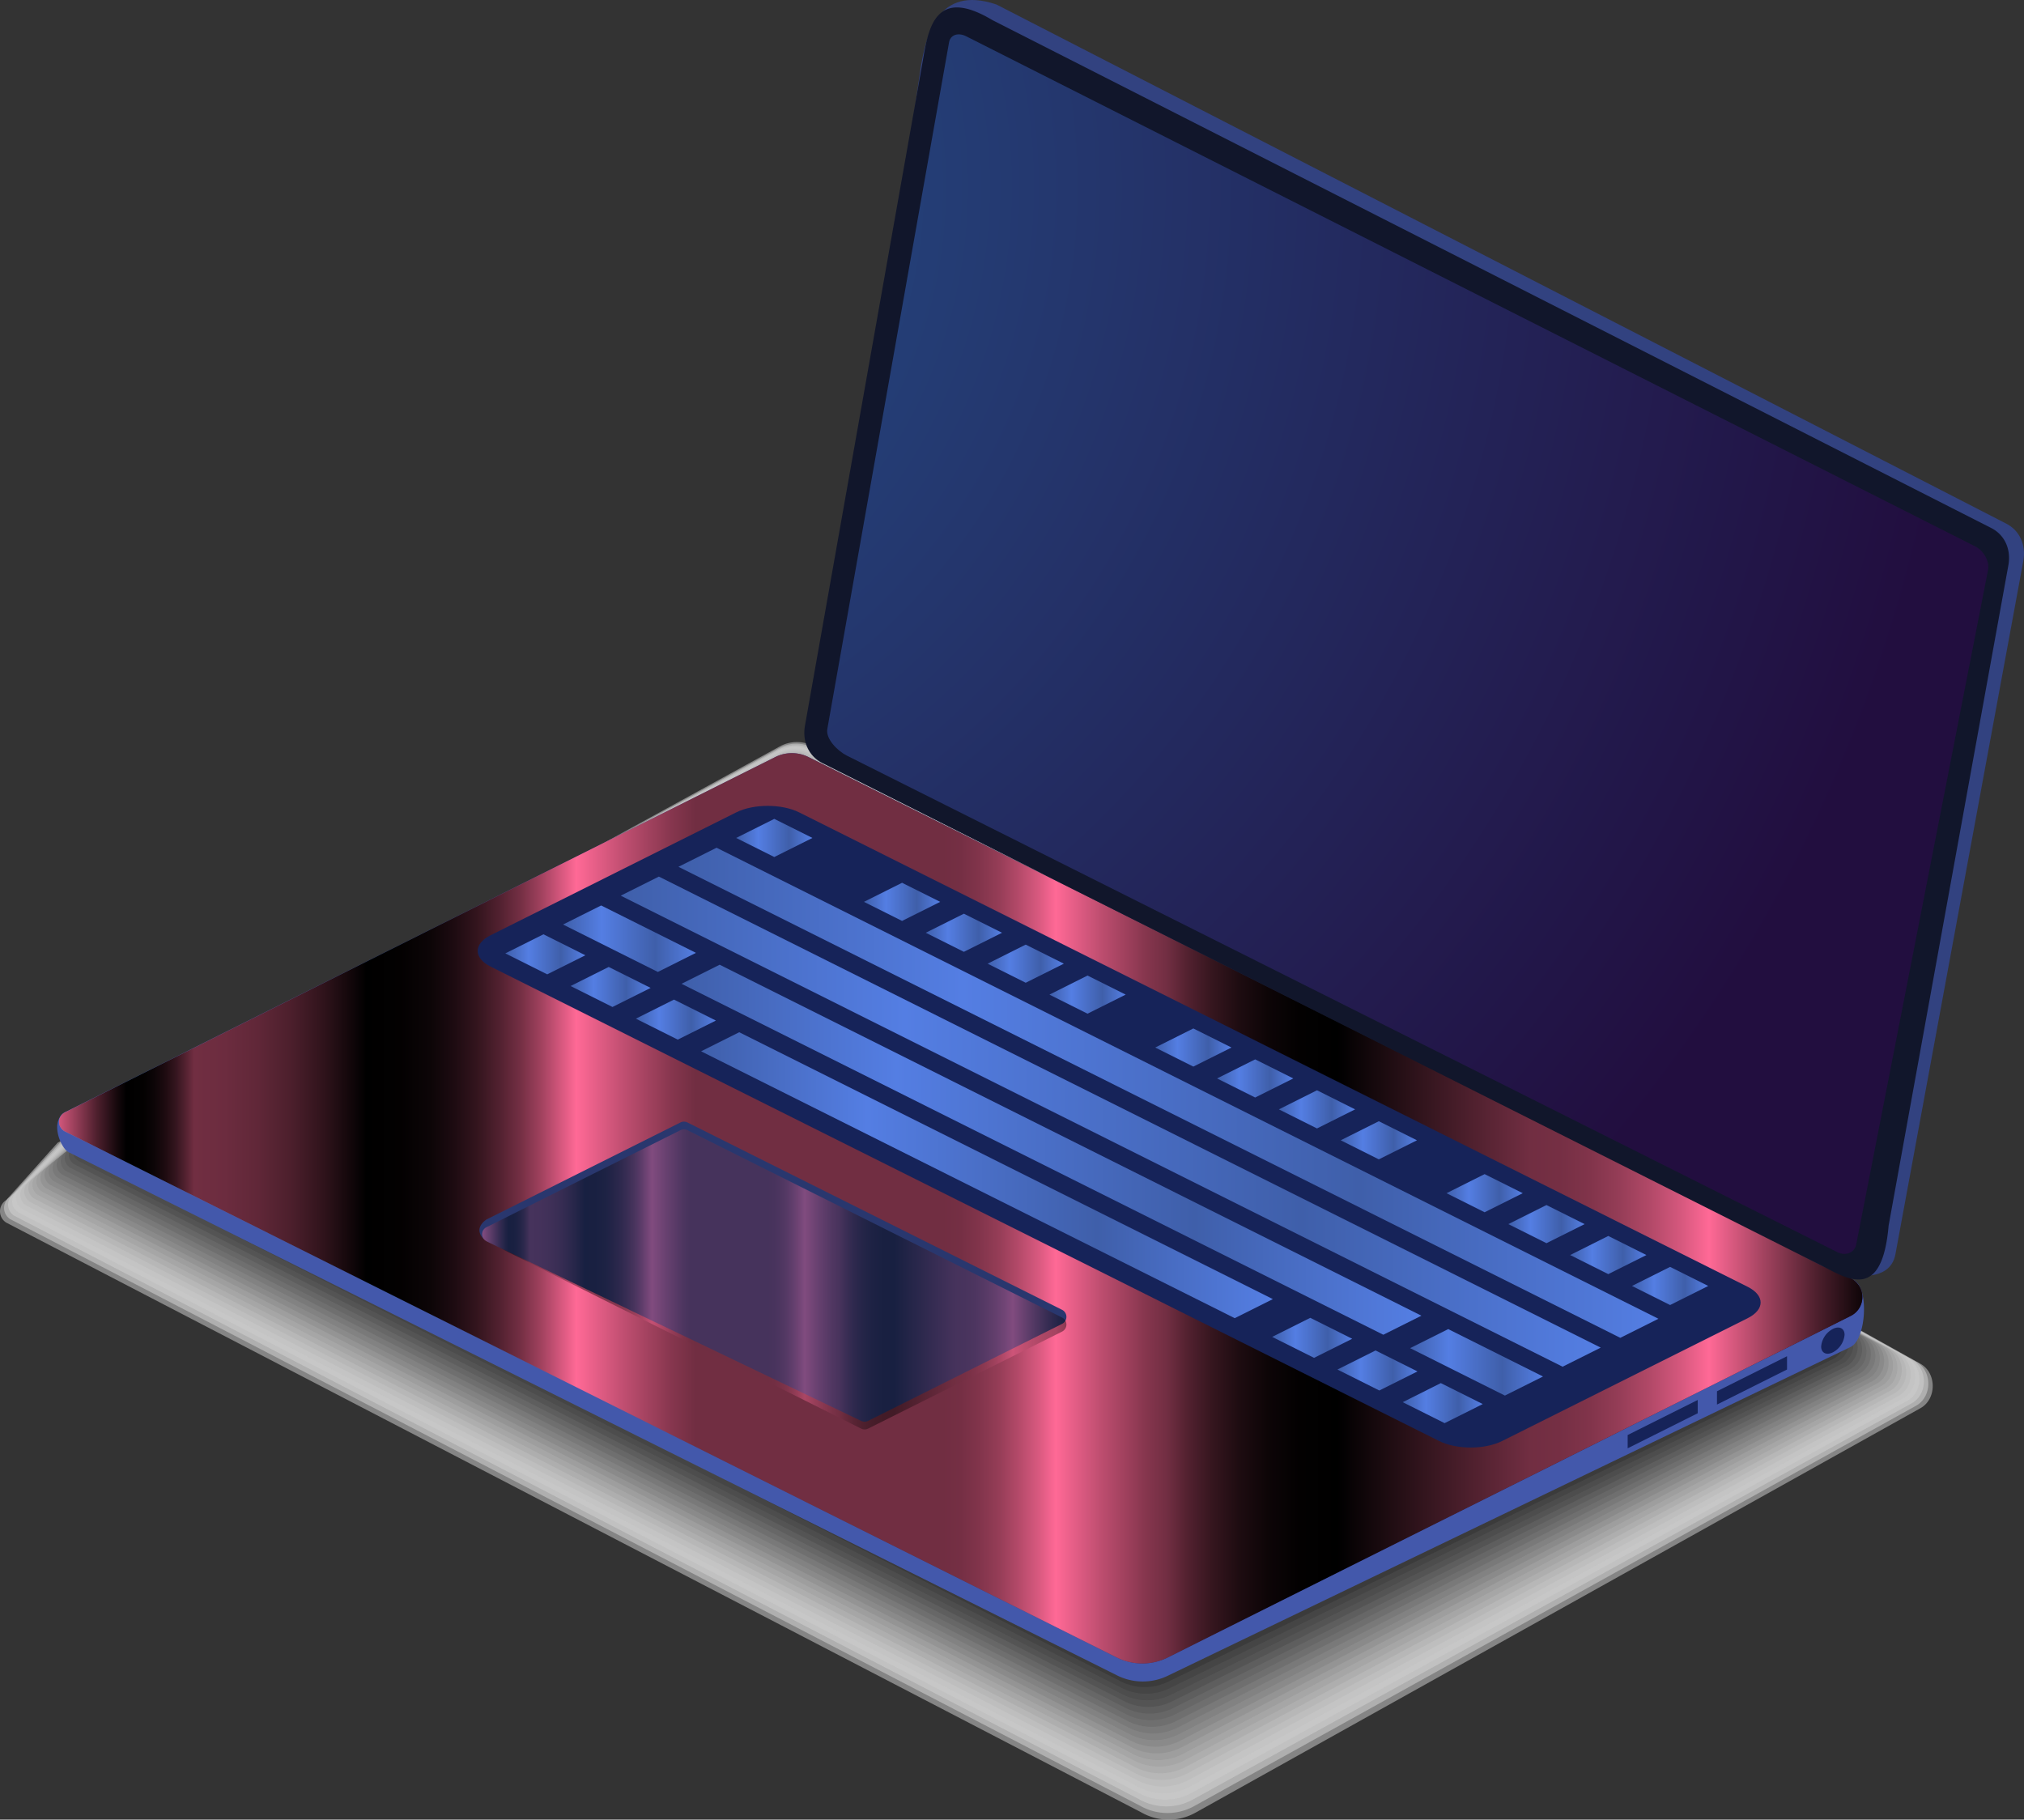 <svg id="Grupo_2879" data-name="Grupo 2879" xmlns="http://www.w3.org/2000/svg" xmlns:xlink="http://www.w3.org/1999/xlink" width="760.029" height="683.286" viewBox="0 0 760.029 683.286">
  <rect x="0" y="0" width="760.029" height="683.286" fill="#333333" stroke="none"/>
  <defs>
    <linearGradient id="linear-gradient" y1="0.5" x2="1" y2="0.5" gradientUnits="objectBoundingBox">
      <stop offset="0" stop-color="#5581e8"/>
      <stop offset="0.351" stop-color="#3f51a1"/>
      <stop offset="0.652" stop-color="#2f2c6c"/>
      <stop offset="0.877" stop-color="#25164b"/>
      <stop offset="1" stop-color="#220e3f"/>
    </linearGradient>
    <linearGradient id="linear-gradient-2" y1="0.5" x2="1" y2="0.5" gradientUnits="objectBoundingBox">
      <stop offset="0" stop-color="#ff6996"/>
      <stop offset="0.014" stop-color="#a54461"/>
      <stop offset="0.028" stop-color="#4d1f2d"/>
      <stop offset="0.039" stop-color="#15080c"/>
      <stop offset="0.044"/>
      <stop offset="0.053" stop-color="#030101"/>
      <stop offset="0.059" stop-color="#0c0507"/>
      <stop offset="0.065" stop-color="#1d0b10"/>
      <stop offset="0.071" stop-color="#34151e"/>
      <stop offset="0.076" stop-color="#51212f"/>
      <stop offset="0.081" stop-color="#712e42"/>
      <stop offset="0.098" stop-color="#6c2c3f"/>
      <stop offset="0.116" stop-color="#602738"/>
      <stop offset="0.134" stop-color="#4c1f2c"/>
      <stop offset="0.152" stop-color="#2f131b"/>
      <stop offset="0.17" stop-color="#0b0406"/>
      <stop offset="0.175"/>
      <stop offset="0.194" stop-color="#030101"/>
      <stop offset="0.21" stop-color="#0c0507"/>
      <stop offset="0.223" stop-color="#1d0b11"/>
      <stop offset="0.236" stop-color="#34151e"/>
      <stop offset="0.248" stop-color="#522130"/>
      <stop offset="0.26" stop-color="#763045"/>
      <stop offset="0.271" stop-color="#a2425f"/>
      <stop offset="0.281" stop-color="#d3567c"/>
      <stop offset="0.29" stop-color="#ff6996"/>
      <stop offset="0.317" stop-color="#bd4d6f"/>
      <stop offset="0.342" stop-color="#86364e"/>
      <stop offset="0.355" stop-color="#712e42"/>
      <stop offset="0.366" stop-color="#712e42"/>
      <stop offset="0.49" stop-color="#712e42"/>
      <stop offset="0.5" stop-color="#752f44"/>
      <stop offset="0.51" stop-color="#81344b"/>
      <stop offset="0.521" stop-color="#953d57"/>
      <stop offset="0.531" stop-color="#b24968"/>
      <stop offset="0.542" stop-color="#d6587e"/>
      <stop offset="0.552" stop-color="#ff6996"/>
      <stop offset="0.577" stop-color="#bd4d6f"/>
      <stop offset="0.601" stop-color="#86364e"/>
      <stop offset="0.613" stop-color="#712e42"/>
      <stop offset="0.623" stop-color="#552231"/>
      <stop offset="0.637" stop-color="#36161f"/>
      <stop offset="0.652" stop-color="#1e0c11"/>
      <stop offset="0.668" stop-color="#0d0507"/>
      <stop offset="0.685" stop-color="#030101"/>
      <stop offset="0.706"/>
      <stop offset="0.811" stop-color="#712e42"/>
      <stop offset="0.827" stop-color="#752f44"/>
      <stop offset="0.844" stop-color="#81344b"/>
      <stop offset="0.86" stop-color="#953d57"/>
      <stop offset="0.877" stop-color="#b24968"/>
      <stop offset="0.894" stop-color="#d6587e"/>
      <stop offset="0.909" stop-color="#ff6996"/>
      <stop offset="0.938" stop-color="#a54461"/>
      <stop offset="0.968" stop-color="#4d1f2d"/>
      <stop offset="0.99" stop-color="#15080c"/>
      <stop offset="1"/>
    </linearGradient>
    <linearGradient id="linear-gradient-3" y1="0.5" x2="1" y2="0.5" gradientUnits="objectBoundingBox">
      <stop offset="0" stop-color="#3f5faa"/>
      <stop offset="0.29" stop-color="#547ee3"/>
      <stop offset="0.694" stop-color="#3f5faa"/>
      <stop offset="0.996" stop-color="#547ee3"/>
    </linearGradient>
    <radialGradient id="radial-gradient" cx="-0.257" cy="0.129" r="1.211" gradientTransform="translate(-0.025) scale(1.05 1)" gradientUnits="objectBoundingBox">
      <stop offset="0" stop-color="#25528d"/>
      <stop offset="1" stop-color="#220e3f"/>
    </radialGradient>
  </defs>
  <g id="Grupo_2869" data-name="Grupo 2869" transform="translate(0 278.648)" opacity="0.87" style="mix-blend-mode: multiply;isolation: isolate">
    <path id="Caminho_20561" data-name="Caminho 20561" d="M2457.906,1409.3l-426.27-221.491a5.009,5.009,0,0,1,0-8.494l19.289-21.515,270.969-148.7a13.46,13.46,0,0,1,13.263,0L2750.411,1240.8c6.168,3.443,6.168,13.263,0,16.7L2478.34,1409.3A20.731,20.731,0,0,1,2457.906,1409.3Z" transform="translate(-2029.284 -1007.356)" fill="#fff" opacity="0.46"/>
    <path id="Caminho_20562" data-name="Caminho 20562" d="M2322.939,1010.174a13.43,13.43,0,0,1,13.2,0l413.856,230.318c6.137,3.413,6.137,13.151,0,16.563l-270.936,150.263a20.692,20.692,0,0,1-20.332,0l-424.365-220.311a4.958,4.958,0,0,1,0-8.422l19.358-21.093Z" transform="translate(-2030.499 -1007.838)" fill="#f5f5f5" opacity="0.481"/>
    <path id="Caminho_20563" data-name="Caminho 20563" d="M2323.983,1011.245a13.407,13.407,0,0,1,13.132,0l412.457,228.944c6.106,3.385,6.106,13.039,0,16.422l-269.8,148.723a20.651,20.651,0,0,1-20.231,0L2037.081,1186.2a4.907,4.907,0,0,1,0-8.351l19.426-20.67Z" transform="translate(-2031.713 -1008.32)" fill="#ebebeb" opacity="0.502"/>
    <path id="Caminho_20564" data-name="Caminho 20564" d="M2325.027,1012.316a13.385,13.385,0,0,1,13.066,0l411.059,227.569c6.076,3.356,6.076,12.928,0,16.282L2480.488,1403.35a20.613,20.613,0,0,1-20.13,0L2039.8,1185.4a4.856,4.856,0,0,1,0-8.279l19.494-20.248Z" transform="translate(-2032.927 -1008.803)" fill="#e2e2e2" opacity="0.522"/>
    <path id="Caminho_20565" data-name="Caminho 20565" d="M2326.072,1013.387a13.355,13.355,0,0,1,13,0l409.661,226.195c6.045,3.326,6.045,12.816,0,16.141L2481.2,1401.366a20.577,20.577,0,0,1-20.029,0L2042.526,1184.6a4.8,4.8,0,0,1,0-8.208l19.563-19.825Z" transform="translate(-2034.142 -1009.285)" fill="#d8d8d8" opacity="0.543"/>
    <path id="Caminho_20566" data-name="Caminho 20566" d="M2327.116,1014.458a13.332,13.332,0,0,1,12.935,0l408.262,224.821c6.015,3.3,6.015,12.7,0,16l-266.393,144.1a20.537,20.537,0,0,1-19.928,0l-416.744-215.587a4.754,4.754,0,0,1,0-8.136l19.631-19.4Z" transform="translate(-2035.356 -1009.767)" fill="#cecece" opacity="0.564"/>
    <path id="Caminho_20567" data-name="Caminho 20567" d="M2328.159,1015.529a13.313,13.313,0,0,1,12.87,0l406.863,223.446c5.984,3.269,5.984,12.593,0,15.86L2482.635,1397.4a20.5,20.5,0,0,1-19.827,0L2047.97,1182.992a4.7,4.7,0,0,1,0-8.064l19.7-18.981Z" transform="translate(-2036.57 -1010.25)" fill="#c4c4c4" opacity="0.585"/>
    <path id="Caminho_20568" data-name="Caminho 20568" d="M2329.2,1016.6a13.284,13.284,0,0,1,12.8,0l405.466,222.072c5.954,3.239,5.954,12.481,0,15.719l-264.122,141.022a20.464,20.464,0,0,1-19.725,0l-412.934-213.226a4.652,4.652,0,0,1,0-7.993l19.768-18.559Z" transform="translate(-2037.785 -1010.732)" fill="#bababa" opacity="0.605"/>
    <path id="Caminho_20569" data-name="Caminho 20569" d="M2330.248,1017.672a13.262,13.262,0,0,1,12.738,0l404.067,220.7c5.923,3.211,5.923,12.37,0,15.579L2484.067,1393.43a20.426,20.426,0,0,1-19.625,0l-411.028-212.045a4.6,4.6,0,0,1,0-7.922l19.837-18.136Z" transform="translate(-2038.999 -1011.214)" fill="#b1b1b1" opacity="0.626"/>
    <path id="Caminho_20570" data-name="Caminho 20570" d="M2331.292,1018.742a13.24,13.24,0,0,1,12.673,0l402.668,219.324c5.893,3.181,5.893,12.257,0,15.438l-261.85,137.942a20.394,20.394,0,0,1-19.524,0l-409.123-210.864a4.551,4.551,0,0,1,0-7.85l19.905-17.714Z" transform="translate(-2040.214 -1011.696)" fill="#a7a7a7" opacity="0.647"/>
    <path id="Caminho_20571" data-name="Caminho 20571" d="M2332.336,1019.814a13.215,13.215,0,0,1,12.607,0l401.271,217.949c5.862,3.152,5.862,12.146,0,15.3l-260.714,136.4a20.359,20.359,0,0,1-19.423,0l-407.217-209.683a4.5,4.5,0,0,1,0-7.778l19.973-17.292Z" transform="translate(-2041.428 -1012.179)" fill="#9d9d9d" opacity="0.668"/>
    <path id="Caminho_20572" data-name="Caminho 20572" d="M2333.38,1020.885a13.2,13.2,0,0,1,12.542,0l399.872,216.575c5.832,3.124,5.832,12.034,0,15.156l-259.579,134.862a20.326,20.326,0,0,1-19.322,0l-405.312-208.5a4.45,4.45,0,0,1,0-7.707l20.041-16.869Z" transform="translate(-2042.642 -1012.661)" fill="#939393" opacity="0.688"/>
    <path id="Caminho_20573" data-name="Caminho 20573" d="M2334.424,1021.956a13.173,13.173,0,0,1,12.476,0l398.473,215.2c5.8,3.095,5.8,11.923,0,15.016l-258.443,133.322a20.292,20.292,0,0,1-19.221,0L2064.3,1178.172a4.4,4.4,0,0,1,0-7.635l20.109-16.447Z" transform="translate(-2043.857 -1013.143)" fill="#898989" opacity="0.709"/>
    <path id="Caminho_20574" data-name="Caminho 20574" d="M2335.469,1023.027a13.15,13.15,0,0,1,12.41,0l397.075,213.826a8.554,8.554,0,0,1,0,14.875L2487.647,1383.51a20.257,20.257,0,0,1-19.12,0l-401.5-206.14a4.349,4.349,0,0,1,0-7.564l20.178-16.026Z" transform="translate(-2045.071 -1013.626)" fill="gray" opacity="0.73"/>
    <path id="Caminho_20575" data-name="Caminho 20575" d="M2336.513,1024.1a13.131,13.131,0,0,1,12.344,0l395.677,212.451a8.457,8.457,0,0,1,0,14.735l-256.171,130.241a20.224,20.224,0,0,1-19.019,0l-399.6-204.96a4.3,4.3,0,0,1,0-7.493l20.246-15.6Z" transform="translate(-2046.286 -1014.108)" fill="#767676" opacity="0.751"/>
    <path id="Caminho_20576" data-name="Caminho 20576" d="M2337.557,1025.169a13.111,13.111,0,0,1,12.28,0l394.279,211.077a8.358,8.358,0,0,1,0,14.594l-255.036,128.7a20.191,20.191,0,0,1-18.918,0l-397.692-203.779a4.25,4.25,0,0,1,0-7.421l20.315-15.181Z" transform="translate(-2047.5 -1014.59)" fill="#6c6c6c" opacity="0.772"/>
    <path id="Caminho_20577" data-name="Caminho 20577" d="M2338.6,1026.241a13.089,13.089,0,0,1,12.214,0l392.88,209.7a8.26,8.26,0,0,1,0,14.454l-253.9,127.161a20.162,20.162,0,0,1-18.817,0l-395.787-202.6a4.2,4.2,0,0,1,0-7.349l20.384-14.758Z" transform="translate(-2048.714 -1015.073)" fill="#626262" opacity="0.792"/>
    <path id="Caminho_20578" data-name="Caminho 20578" d="M2339.645,1027.311a13.069,13.069,0,0,1,12.148,0l391.482,208.328a8.162,8.162,0,0,1,0,14.313l-252.764,125.621a20.131,20.131,0,0,1-18.716,0l-393.881-201.417a4.151,4.151,0,0,1,0-7.278l20.452-14.336Z" transform="translate(-2049.929 -1015.555)" fill="#585858" opacity="0.813"/>
    <path id="Caminho_20579" data-name="Caminho 20579" d="M2340.689,1028.382a13.053,13.053,0,0,1,12.083,0l390.083,206.954a8.065,8.065,0,0,1,0,14.172l-251.629,124.08a20.1,20.1,0,0,1-18.615,0l-391.976-200.236a4.1,4.1,0,0,1,0-7.206l20.52-13.914Z" transform="translate(-2051.143 -1016.038)" fill="#4e4e4e" opacity="0.834"/>
    <path id="Caminho_20580" data-name="Caminho 20580" d="M2341.733,1029.454a13.033,13.033,0,0,1,12.017,0l388.685,205.58a7.967,7.967,0,0,1,0,14.031l-250.492,122.541a20.075,20.075,0,0,1-18.514,0L2083.359,1172.55a4.051,4.051,0,0,1,0-7.135l20.589-13.492Z" transform="translate(-2052.358 -1016.52)" fill="#454545" opacity="0.855"/>
    <path id="Caminho_20581" data-name="Caminho 20581" d="M2342.778,1030.525a13.014,13.014,0,0,1,11.951,0l387.287,204.205a7.871,7.871,0,0,1,0,13.891l-249.357,121a20.045,20.045,0,0,1-18.413,0l-388.166-197.875a4,4,0,0,1,0-7.064l20.657-13.069Z" transform="translate(-2053.572 -1017.002)" fill="#3b3b3b" opacity="0.875"/>
    <path id="Caminho_20582" data-name="Caminho 20582" d="M2343.822,1031.6a13,13,0,0,1,11.886,0L2741.6,1234.427a7.774,7.774,0,0,1,0,13.75l-248.221,119.461a20.02,20.02,0,0,1-18.312,0L2088.8,1170.943a3.953,3.953,0,0,1,0-6.992l20.725-12.647Z" transform="translate(-2054.787 -1017.485)" fill="#313131" opacity="0.896"/>
    <path id="Caminho_20583" data-name="Caminho 20583" d="M2344.866,1032.667a12.976,12.976,0,0,1,11.82,0l384.491,201.456a7.678,7.678,0,0,1,0,13.61l-247.086,117.92a19.991,19.991,0,0,1-18.21,0L2091.525,1170.14a3.9,3.9,0,0,1,0-6.92l20.794-12.225Z" transform="translate(-2056.001 -1017.967)" fill="#272727" opacity="0.917"/>
    <path id="Caminho_20584" data-name="Caminho 20584" d="M2345.91,1033.738a12.962,12.962,0,0,1,11.754,0l383.092,200.082a7.581,7.581,0,0,1,0,13.469l-245.95,116.38a19.965,19.965,0,0,1-18.109,0l-382.449-194.332a3.855,3.855,0,0,1,0-6.849l20.862-11.8Z" transform="translate(-2057.216 -1018.449)" fill="#1d1d1d" opacity="0.938"/>
    <path id="Caminho_20585" data-name="Caminho 20585" d="M2346.954,1034.809a12.949,12.949,0,0,1,11.689,0l381.694,198.708a7.486,7.486,0,0,1,0,13.329l-244.814,114.84a19.942,19.942,0,0,1-18.008,0L2096.97,1168.534a3.806,3.806,0,0,1,0-6.777l20.93-11.38Z" transform="translate(-2058.43 -1018.932)" fill="#141414" opacity="0.958"/>
    <path id="Caminho_20586" data-name="Caminho 20586" d="M2348,1035.88a12.929,12.929,0,0,1,11.623,0l380.3,197.333a7.39,7.39,0,0,1,0,13.188l-243.678,113.3a19.919,19.919,0,0,1-17.907,0L2099.692,1167.73a3.757,3.757,0,0,1,0-6.705l21-10.959Z" transform="translate(-2059.644 -1019.414)" fill="#0a0a0a" opacity="0.979"/>
    <path id="Caminho_20587" data-name="Caminho 20587" d="M2479.148,1357.717l-376.734-190.79a3.709,3.709,0,0,1,0-6.635l246.629-123.342a12.917,12.917,0,0,1,11.558,0l378.9,195.959a7.294,7.294,0,0,1,0,13.046l-242.542,111.76A19.9,19.9,0,0,1,2479.148,1357.717Z" transform="translate(-2060.859 -1019.896)"/>
  </g>
  <g id="Grupo_2878" data-name="Grupo 2878" transform="translate(21.483 0)">
    <g id="Grupo_2875" data-name="Grupo 2875" transform="translate(0 282.819)">
      <g id="Grupo_2870" data-name="Grupo 2870">
        <path id="Caminho_20588" data-name="Caminho 20588" d="M2465.954,1370.468l-393.721-196.475c-2.957-1.478-7.219-11.519-1.4-14.966l266.732-121.768a13.971,13.971,0,0,1,12.5,0l392.506,184.793c5.813,2.907,4.67,22.135-1.142,25.042l-256.216,123.374A21.521,21.521,0,0,1,2465.954,1370.468Z" transform="translate(-2067.937 -1024.155)" fill="#4358ab"/>
        <path id="Caminho_20589" data-name="Caminho 20589" d="M2466.293,1354.408l-394.919-197.5a4.011,4.011,0,0,1,0-7.175l266.732-133.4a13.971,13.971,0,0,1,12.5,0l391.364,195.724a7.889,7.889,0,0,1,0,14.111L2485.55,1354.408A21.516,21.516,0,0,1,2466.293,1354.408Z" transform="translate(-2068.479 -1014.861)" fill="url(#linear-gradient)"/>
        <path id="Caminho_20590" data-name="Caminho 20590" d="M2466.293,1354.408l-394.919-197.5a4.011,4.011,0,0,1,0-7.175l266.732-133.4a13.971,13.971,0,0,1,12.5,0l391.364,195.724a7.889,7.889,0,0,1,0,14.111L2485.55,1354.408A21.516,21.516,0,0,1,2466.293,1354.408Z" transform="translate(-2068.479 -1014.861)" fill="url(#linear-gradient-2)" style="mix-blend-mode: color-dodge;isolation: isolate"/>
      </g>
      <path id="Caminho_20591" data-name="Caminho 20591" d="M2828.887,1231.039l-356.141-178.124c-6.529-3.265-17.114-3.265-23.643,0l-92.178,46.1c-6.527,3.265-6.527,8.56,0,11.824l356.141,178.125c6.529,3.265,17.114,3.265,23.644,0l92.177-46.1C2835.416,1239.6,2835.416,1234.3,2828.887,1231.039Z" transform="translate(-2194.135 -1030.677)" fill="#162359"/>
      <g id="Grupo_2874" data-name="Grupo 2874" transform="translate(158.561 24.672)">
        <g id="Grupo_2872" data-name="Grupo 2872" transform="translate(9.708)">
          <g id="Grupo_2871" data-name="Grupo 2871">
            <path id="Caminho_20592" data-name="Caminho 20592" d="M2627.3,1116.748l-14.317-7.16,14.317-7.161,14.317,7.161Z" transform="translate(-2478.32 -1078.431)" fill="url(#linear-gradient-3)"/>
            <path id="Caminho_20593" data-name="Caminho 20593" d="M2540.967,1073.573l-14.316-7.16,14.316-7.16,14.318,7.16Z" transform="translate(-2439.971 -1059.252)" fill="url(#linear-gradient-3)"/>
            <path id="Caminho_20594" data-name="Caminho 20594" d="M2445.284,1142.711l-35.6-17.8,14.316-7.161,35.6,17.8Z" transform="translate(-2388.013 -1085.236)" fill="url(#linear-gradient-3)"/>
            <path id="Caminho_20595" data-name="Caminho 20595" d="M2386.429,1152.276l-15.736-7.871,14.318-7.16,15.738,7.87Z" transform="translate(-2370.693 -1093.898)" fill="url(#linear-gradient-3)"/>
            <path id="Caminho_20596" data-name="Caminho 20596" d="M2430.524,1174.328l-15.736-7.868,14.318-7.16,15.736,7.868Z" transform="translate(-2390.281 -1103.694)" fill="url(#linear-gradient-3)"/>
            <path id="Caminho_20597" data-name="Caminho 20597" d="M2474.62,1196.38l-15.736-7.871,14.316-7.159,15.737,7.87Z" transform="translate(-2409.868 -1113.489)" fill="url(#linear-gradient-3)"/>
            <path id="Caminho_20598" data-name="Caminho 20598" d="M2904.539,1411.386l-15.737-7.87,14.317-7.161,15.739,7.871Z" transform="translate(-2600.843 -1208.997)" fill="url(#linear-gradient-3)"/>
            <path id="Caminho_20599" data-name="Caminho 20599" d="M2948.635,1433.439l-15.737-7.87,14.317-7.159,15.736,7.867Z" transform="translate(-2620.431 -1218.795)" fill="url(#linear-gradient-3)"/>
            <path id="Caminho_20600" data-name="Caminho 20600" d="M2992.729,1455.49l-15.738-7.87,14.317-7.161,15.739,7.869Z" transform="translate(-2640.017 -1228.589)" fill="url(#linear-gradient-3)"/>
            <path id="Caminho_20601" data-name="Caminho 20601" d="M2703.355,1310.773l-200.38-100.21,14.318-7.161,200.379,100.211Z" transform="translate(-2429.454 -1123.285)" fill="url(#linear-gradient-3)"/>
            <path id="Caminho_20602" data-name="Caminho 20602" d="M3017.582,1428.925l-35.6-17.806,14.317-7.159,35.6,17.8Z" transform="translate(-2642.234 -1212.375)" fill="url(#linear-gradient-3)"/>
            <path id="Caminho_20603" data-name="Caminho 20603" d="M2753.267,1296.735l-263.518-131.786,14.318-7.161,263.515,131.789Z" transform="translate(-2423.579 -1103.023)" fill="url(#linear-gradient-3)"/>
            <path id="Caminho_20604" data-name="Caminho 20604" d="M2669.073,1137.638l-14.319-7.16,14.319-7.161,14.317,7.161Z" transform="translate(-2496.876 -1087.711)" fill="url(#linear-gradient-3)"/>
            <path id="Caminho_20605" data-name="Caminho 20605" d="M2710.847,1158.529l-14.317-7.16,14.317-7.161,14.317,7.161Z" transform="translate(-2515.434 -1096.991)" fill="url(#linear-gradient-3)"/>
            <path id="Caminho_20606" data-name="Caminho 20606" d="M2752.62,1179.422l-14.316-7.16,14.316-7.159,14.317,7.159Z" transform="translate(-2533.99 -1106.272)" fill="url(#linear-gradient-3)"/>
            <path id="Caminho_20607" data-name="Caminho 20607" d="M2824.1,1215.17l-14.319-7.162,14.319-7.159,14.318,7.159Z" transform="translate(-2565.74 -1122.151)" fill="url(#linear-gradient-3)"/>
            <path id="Caminho_20608" data-name="Caminho 20608" d="M2865.873,1236.062l-14.317-7.161,14.317-7.161,14.318,7.161Z" transform="translate(-2584.298 -1131.432)" fill="url(#linear-gradient-3)"/>
            <path id="Caminho_20609" data-name="Caminho 20609" d="M2907.647,1256.953l-14.317-7.161,14.317-7.161,14.318,7.161Z" transform="translate(-2602.854 -1140.711)" fill="url(#linear-gradient-3)"/>
            <path id="Caminho_20610" data-name="Caminho 20610" d="M2949.422,1277.844l-14.319-7.16,14.319-7.16,14.316,7.16Z" transform="translate(-2621.41 -1149.992)" fill="url(#linear-gradient-3)"/>
            <path id="Caminho_20611" data-name="Caminho 20611" d="M3020.9,1313.59l-14.317-7.16,14.317-7.16,14.317,7.16Z" transform="translate(-2653.163 -1165.871)" fill="url(#linear-gradient-3)"/>
            <path id="Caminho_20612" data-name="Caminho 20612" d="M3062.672,1334.48l-14.317-7.16,14.317-7.16,14.32,7.16Z" transform="translate(-2671.718 -1175.151)" fill="url(#linear-gradient-3)"/>
            <path id="Caminho_20613" data-name="Caminho 20613" d="M3104.447,1355.374l-14.317-7.162,14.317-7.161,14.318,7.161Z" transform="translate(-2690.275 -1184.431)" fill="url(#linear-gradient-3)"/>
            <path id="Caminho_20614" data-name="Caminho 20614" d="M3146.221,1376.264,3131.9,1369.1l14.318-7.16,14.317,7.16Z" transform="translate(-2708.832 -1193.711)" fill="url(#linear-gradient-3)"/>
            <path id="Caminho_20615" data-name="Caminho 20615" d="M2841.337,1262.786l-353.677-176.876,14.317-7.161,353.677,176.877Z" transform="translate(-2422.651 -1067.913)" fill="url(#linear-gradient-3)"/>
            <path id="Caminho_20616" data-name="Caminho 20616" d="M2802.348,1282.285l-353.679-176.876,14.318-7.162,353.678,176.877Z" transform="translate(-2405.331 -1076.574)" fill="url(#linear-gradient-3)"/>
          </g>
        </g>
        <g id="Grupo_2873" data-name="Grupo 2873" transform="translate(0 113.692)">
          <path id="Caminho_20617" data-name="Caminho 20617" d="M2496.526,1376.176l-140.142-67.19c-2.17-1.084-5.585-4.856-.533-8.43l72.847-36.432a2.944,2.944,0,0,1,2.635,0l140.675,70.352a2.946,2.946,0,0,1,0,5.268l-72.848,36.432A2.945,2.945,0,0,1,2496.526,1376.176Z" transform="translate(-2353.227 -1263.812)" fill="#29376e"/>
          <path id="Caminho_20618" data-name="Caminho 20618" d="M2497.324,1381.387l-140.676-70.353a2.946,2.946,0,0,1,0-5.268l72.847-36.43a2.943,2.943,0,0,1,2.635,0l140.675,70.352a2.946,2.946,0,0,1,0,5.269l-72.847,36.431A2.945,2.945,0,0,1,2497.324,1381.387Z" transform="translate(-2354.024 -1266.127)" opacity="0.41" fill="url(#linear-gradient-2)" style="mix-blend-mode: color-dodge;isolation: isolate"/>
        </g>
      </g>
      <path id="Caminho_20619" data-name="Caminho 20619" d="M3215.633,1427.294l-26.3,13.153v-4.989l26.3-13.152Z" transform="translate(-2566.073 -1195.853)" fill="#162359"/>
      <path id="Caminho_20620" data-name="Caminho 20620" d="M3155.286,1456.851l-26.3,13.153v-4.988l26.3-13.153Z" transform="translate(-2539.266 -1208.983)" fill="#162359"/>
      <path id="Caminho_20621" data-name="Caminho 20621" d="M3268.51,1405.637a8.266,8.266,0,0,1-4.394,6.592c-2.426,1.214-4.395.231-4.395-2.2a8.271,8.271,0,0,1,4.395-6.592C3266.543,1402.226,3268.51,1403.21,3268.51,1405.637Z" transform="translate(-2597.341 -1187.241)" fill="#162359"/>
    </g>
    <g id="Grupo_2877" data-name="Grupo 2877" transform="translate(280.546)">
      <g id="Grupo_2876" data-name="Grupo 2876">
        <path id="Caminho_20622" data-name="Caminho 20622" d="M2960.25,980.846l-366.737-190.2c-5.039-2.535-7.575-7.931-6.552-13.94l35.7-245.442c2.018-11.849,6.267-31.085,28.439-23.569l379.18,194.932c4.979,2.533,7.464,7.914,6.421,13.9l-48.016,260.314C2986.651,988.528,2970.012,985.756,2960.25,980.846Z" transform="translate(-2578.94 -506)" fill="#324280"/>
        <path id="Caminho_20623" data-name="Caminho 20623" d="M3024.856,720.417l-44.984,248.038c-1.572,18.161-7.354,21.336-13.846,19.963-3.941-.833-8.15-3.347-11.835-5.2l-374.7-188.45c-5.041-2.533-7.578-7.932-6.559-13.937l44.355-250.263c2.018-11.85,4.739-27.511,25.963-14.829L3018.434,706.52a12.363,12.363,0,0,1,2.2,1.432C3024.12,710.8,3025.732,715.395,3024.856,720.417Z" transform="translate(-2572.708 -508.234)" fill="#11162b"/>
      </g>
      <path id="Caminho_20624" data-name="Caminho 20624" d="M2967.7,986.621,2595.48,800.027c-3.517-1.791-7.894-6.248-7.3-9.9l45.716-257.86c.465-2.853,3.352-3.89,6.45-2.325l378.965,191.584c3.225,1.662,5.343,5.616,4.737,8.836l-49.467,253.107C2974,986.589,2970.915,988,2967.7,986.621Z" transform="translate(-2579.557 -516.312)" fill="url(#radial-gradient)" style="mix-blend-mode: screen;isolation: isolate"/>
    </g>
  </g>
</svg>
